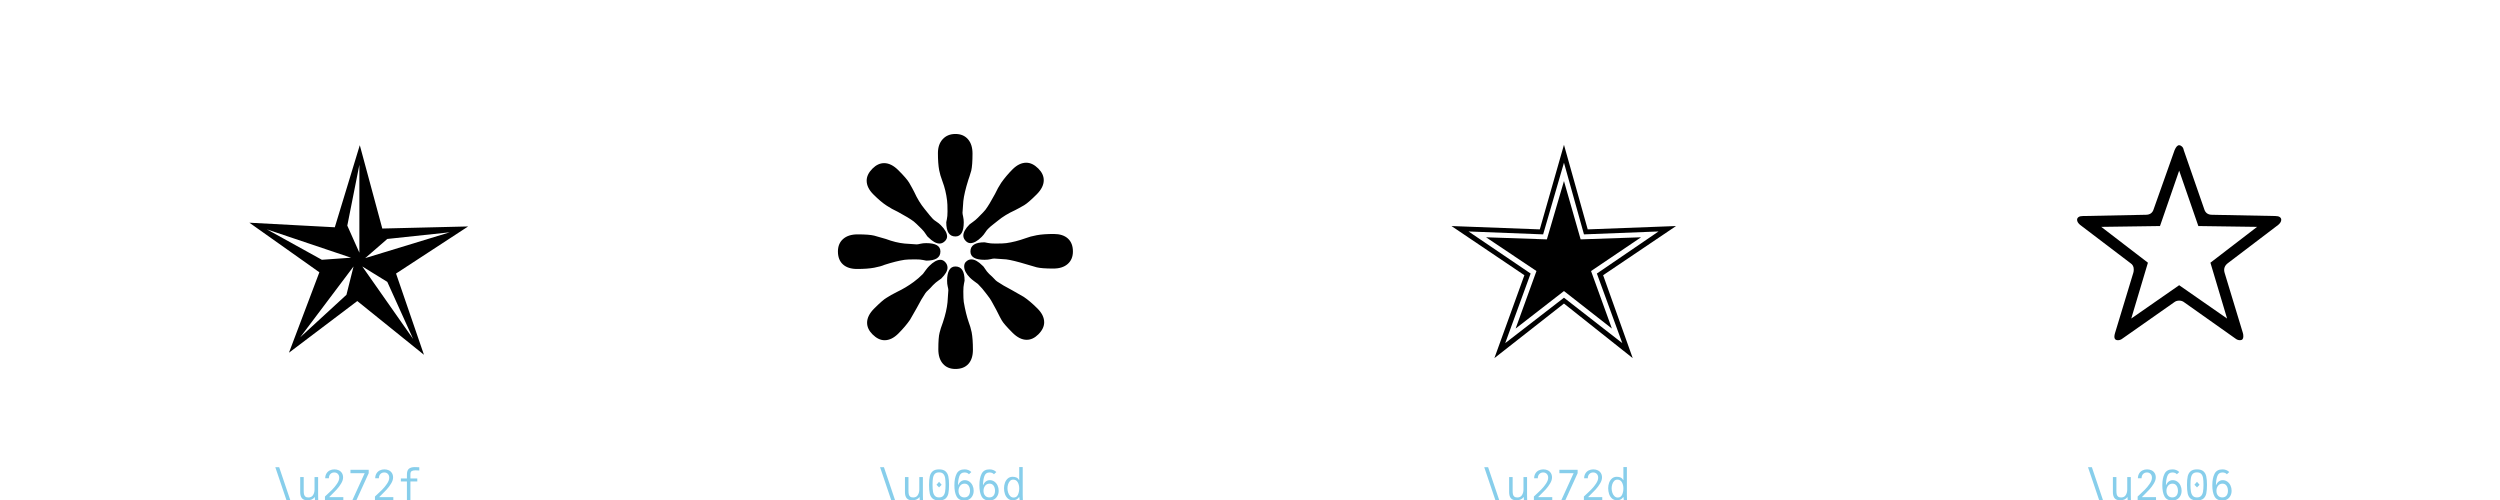 <?xml version="1.0" encoding="UTF-8"?>
<svg xmlns="http://www.w3.org/2000/svg" xmlns:xlink="http://www.w3.org/1999/xlink" width="600pt" height="120pt" viewBox="0 0 600 120" version="1.1">
<defs>
<g>
<symbol overflow="visible" id="glyph4382990-0">
<path style="stroke:none;" d="M 3.602 17 L 3.602 -72.5 L 56.398 -72.5 L 56.398 17 Z M 8.801 11.801 L 51.199 11.801 L 51.199 -67.301 L 8.801 -67.301 Z M 16.301 -45 C 16.234 -50.066 17.602 -53.367 20.398 -54.898 C 23.199 -56.434 26.168 -57.199 29.301 -57.199 C 33.566 -57.199 36.867 -56.215 39.199 -54.25 C 41.531 -52.285 42.699 -49.465 42.699 -45.801 C 42.699 -43.535 42.117 -41.516 40.949 -39.75 C 39.781 -37.984 38.102 -35.965 35.898 -33.699 L 34.199 -31.898 C 33.199 -31.098 32.535 -30.434 32.199 -29.898 C 31.867 -29.367 31.699 -28.602 31.699 -27.602 L 31.699 -25 L 26 -25 L 26 -27.602 C 26 -28.801 26.035 -29.699 26.102 -30.301 C 26.168 -30.898 26.434 -31.535 26.898 -32.199 C 27.367 -33 28.016 -33.816 28.852 -34.648 C 29.684 -35.484 30.5 -36.266 31.301 -37 C 33.102 -38.602 34.418 -40 35.25 -41.199 C 36.082 -42.398 36.5 -43.832 36.5 -45.5 C 36.5 -47.5 35.832 -49.035 34.5 -50.102 C 33.168 -51.168 31.234 -51.699 28.699 -51.699 C 26.965 -51.699 25.418 -51.168 24.051 -50.102 C 22.684 -49.035 22.035 -47.332 22.102 -45 Z M 34.699 -16.301 C 34.699 -14.898 34.184 -13.699 33.148 -12.699 C 32.117 -11.699 30.898 -11.199 29.5 -11.199 C 28.102 -11.199 26.898 -11.699 25.898 -12.699 C 24.898 -13.699 24.398 -14.898 24.398 -16.301 C 24.398 -17.168 24.602 -17.934 25 -18.602 C 25.199 -19.469 25.566 -20.102 26.102 -20.5 C 26.633 -20.898 27.367 -21.168 28.301 -21.301 C 28.566 -21.367 28.965 -21.398 29.5 -21.398 C 30.898 -21.398 32.117 -20.898 33.148 -19.898 C 34.184 -18.898 34.699 -17.699 34.699 -16.301 Z M 23.199 -10.199 C 24.602 -10.199 25.801 -9.699 26.801 -8.699 C 27.801 -7.699 28.301 -6.5 28.301 -5.102 C 28.301 -3.633 27.801 -2.398 26.801 -1.398 C 25.801 -0.398 24.602 0.102 23.199 0.102 C 21.801 0.102 20.602 -0.398 19.602 -1.398 C 18.602 -2.398 18.102 -3.633 18.102 -5.102 C 18.102 -6.5 18.602 -7.699 19.602 -8.699 C 20.602 -9.699 21.801 -10.199 23.199 -10.199 Z M 35.801 -10.199 C 37.199 -10.199 38.418 -9.699 39.449 -8.699 C 40.484 -7.699 41 -6.5 41 -5.102 C 41 -3.633 40.484 -2.398 39.449 -1.398 C 38.418 -0.398 37.199 0.102 35.801 0.102 C 34.398 0.102 33.199 -0.398 32.199 -1.398 C 31.199 -2.398 30.699 -3.633 30.699 -5.102 C 30.699 -6.5 31.199 -7.699 32.199 -8.699 C 33.199 -9.699 34.398 -10.199 35.801 -10.199 Z M 35.801 -10.199 "/>
</symbol>
<symbol overflow="visible" id="glyph4382990-1">
<path style="stroke:none;" d="M 38.801 -19.5 L 45.5 0 L 29.5 -12.898 L 13.102 -0.5 L 20.398 -19.801 L 3.602 -31.699 L 24.102 -30.602 L 30.102 -50.301 L 35.5 -30.301 L 56.102 -30.801 Z M 27.102 -31 L 30 -24.5 L 30 -45.602 Z M 7.801 -30.102 L 21 -22.801 L 28 -23.301 Z M 36.699 -27.801 L 31.398 -23.199 L 51.699 -29.398 Z M 28.602 -21.199 L 15.801 -4.199 L 26.898 -14.398 Z M 30.699 -21.199 L 42.898 -3.801 L 36.699 -17.5 Z M 30.699 -21.199 "/>
</symbol>
<symbol overflow="visible" id="glyph4382990-2">
<path style="stroke:none;" d="M 30 -31.102 C 28.535 -31.102 27.801 -32.234 27.801 -34.5 C 27.801 -34.566 27.852 -34.816 27.949 -35.25 C 28.051 -35.684 28.102 -36.301 28.102 -37.102 C 28.102 -38.367 28.066 -39.234 28 -39.699 C 27.801 -41.367 27.434 -42.898 26.898 -44.301 C 26.5 -45.367 26.234 -46.266 26.102 -47 C 25.902 -48.066 25.801 -49.434 25.801 -51.102 C 25.801 -52.5 26.184 -53.617 26.949 -54.449 C 27.715 -55.281 28.734 -55.699 30 -55.699 C 31.266 -55.699 32.266 -55.285 33 -54.449 C 33.734 -53.617 34.102 -52.465 34.102 -51 C 34.102 -49.133 34 -47.766 33.801 -46.898 C 33.469 -45.766 33.234 -45.035 33.102 -44.699 C 32.434 -42.566 32.035 -40.867 31.898 -39.602 L 31.699 -36.801 C 31.699 -36.602 31.75 -36.285 31.852 -35.852 C 31.949 -35.418 32 -34.965 32 -34.5 C 32 -32.234 31.332 -31.102 30 -31.102 Z M 32.5 -30 C 32.102 -30.398 31.898 -30.832 31.898 -31.301 C 31.898 -32.102 32.398 -33 33.398 -34 C 33.465 -34.066 33.715 -34.25 34.148 -34.551 C 34.582 -34.852 35 -35.199 35.398 -35.602 C 36.465 -36.668 37.066 -37.301 37.199 -37.5 C 37.801 -38.301 38.566 -39.566 39.5 -41.301 C 39.965 -42.301 40.465 -43.199 41 -44 C 41.801 -45.133 42.699 -46.199 43.699 -47.199 C 44.766 -48.266 45.867 -48.801 47 -48.801 C 48 -48.801 48.965 -48.332 49.898 -47.398 C 50.766 -46.531 51.199 -45.602 51.199 -44.602 C 51.199 -43.469 50.633 -42.332 49.5 -41.199 C 48.168 -39.867 47.168 -39 46.5 -38.602 C 46.035 -38.332 45.617 -38.102 45.25 -37.898 C 44.883 -37.699 44.566 -37.535 44.301 -37.398 C 42.699 -36.668 41.332 -35.832 40.199 -34.898 C 39.801 -34.566 39.398 -34.25 39 -33.949 C 38.602 -33.648 38.199 -33.301 37.801 -32.898 C 37.602 -32.699 37.383 -32.418 37.148 -32.051 C 36.918 -31.684 36.633 -31.332 36.301 -31 C 35.301 -30 34.398 -29.5 33.602 -29.5 C 33.199 -29.5 32.832 -29.668 32.5 -30 Z M 27.5 -30 C 27.102 -29.602 26.668 -29.398 26.199 -29.398 C 25.398 -29.398 24.5 -29.898 23.5 -30.898 C 23.367 -30.965 23.168 -31.215 22.898 -31.648 C 22.633 -32.082 22.301 -32.5 21.898 -32.898 C 20.898 -33.898 20.266 -34.5 20 -34.699 C 19.199 -35.301 17.934 -36.066 16.199 -37 C 15.199 -37.465 14.301 -37.965 13.5 -38.5 C 12.566 -39.102 11.5 -40 10.301 -41.199 C 9.234 -42.266 8.699 -43.367 8.699 -44.5 C 8.699 -45.5 9.168 -46.465 10.102 -47.398 C 10.969 -48.266 11.898 -48.699 12.898 -48.699 C 14.031 -48.699 15.168 -48.133 16.301 -47 C 17.633 -45.668 18.5 -44.668 18.898 -44 C 19.168 -43.535 19.398 -43.117 19.602 -42.75 C 19.801 -42.383 19.965 -42.066 20.102 -41.801 C 20.832 -40.199 21.668 -38.832 22.602 -37.699 C 23.602 -36.434 24.266 -35.633 24.602 -35.301 C 24.801 -35.102 25.082 -34.883 25.449 -34.648 C 25.816 -34.418 26.168 -34.133 26.5 -33.801 C 27.5 -32.801 28 -31.898 28 -31.102 C 28 -30.699 27.832 -30.332 27.5 -30 Z M 33.602 -27.5 C 33.602 -28.965 34.734 -29.699 37 -29.699 C 37.066 -29.699 37.316 -29.648 37.75 -29.551 C 38.184 -29.449 38.801 -29.398 39.602 -29.398 C 40.867 -29.398 41.734 -29.434 42.199 -29.5 C 43.668 -29.699 45.234 -30.102 46.898 -30.699 C 47.566 -30.965 48.434 -31.199 49.5 -31.398 C 50.566 -31.598 51.934 -31.699 53.602 -31.699 C 55.066 -31.699 56.199 -31.332 57 -30.602 C 57.801 -29.867 58.199 -28.832 58.199 -27.5 C 58.199 -26.234 57.785 -25.234 56.949 -24.5 C 56.117 -23.766 54.965 -23.398 53.5 -23.398 C 51.633 -23.398 50.301 -23.5 49.5 -23.699 L 47.102 -24.398 C 44.902 -25.066 43.266 -25.465 42.199 -25.602 L 39.301 -25.801 C 39.102 -25.801 38.801 -25.75 38.398 -25.648 C 38 -25.551 37.535 -25.5 37 -25.5 C 34.734 -25.5 33.602 -26.168 33.602 -27.5 Z M 26.398 -27.5 C 26.398 -26.035 25.266 -25.301 23 -25.301 C 22.934 -25.301 22.684 -25.352 22.25 -25.449 C 21.816 -25.551 21.199 -25.602 20.398 -25.602 C 19.133 -25.602 18.266 -25.566 17.801 -25.5 C 16.469 -25.301 14.867 -24.898 13 -24.301 C 12.398 -24.035 11.566 -23.801 10.5 -23.602 C 9.434 -23.402 8.066 -23.301 6.398 -23.301 C 4.934 -23.301 3.801 -23.668 3 -24.398 C 2.199 -25.133 1.801 -26.168 1.801 -27.5 C 1.801 -28.766 2.215 -29.766 3.051 -30.5 C 3.883 -31.234 5.035 -31.602 6.5 -31.602 C 8.367 -31.602 9.699 -31.5 10.5 -31.301 L 13.301 -30.5 C 14.898 -29.898 16.398 -29.535 17.801 -29.398 L 20.699 -29.199 C 20.898 -29.199 21.199 -29.25 21.602 -29.352 C 22 -29.449 22.465 -29.5 23 -29.5 C 25.266 -29.5 26.398 -28.832 26.398 -27.5 Z M 32.5 -25 C 32.898 -25.398 33.332 -25.602 33.801 -25.602 C 34.602 -25.602 35.5 -25.102 36.5 -24.102 C 36.633 -24.035 36.832 -23.785 37.102 -23.352 C 37.367 -22.918 37.699 -22.5 38.102 -22.102 C 38.633 -21.633 39.035 -21.25 39.301 -20.949 C 39.566 -20.648 39.801 -20.434 40 -20.301 C 40.867 -19.699 42.066 -19 43.602 -18.199 C 45.266 -17.266 46.199 -16.734 46.398 -16.602 C 47.398 -15.934 48.5 -15 49.699 -13.801 C 50.766 -12.734 51.301 -11.633 51.301 -10.5 C 51.301 -9.5 50.832 -8.535 49.898 -7.602 C 49.031 -6.734 48.102 -6.301 47.102 -6.301 C 45.969 -6.301 44.832 -6.867 43.699 -8 C 42.301 -9.398 41.434 -10.398 41.102 -11 C 40.969 -11.199 40.535 -12.035 39.801 -13.5 C 39.602 -13.832 39.301 -14.383 38.898 -15.148 C 38.5 -15.918 37.965 -16.699 37.301 -17.5 C 36.766 -18.234 36.133 -18.965 35.398 -19.699 C 35.133 -19.898 34.816 -20.133 34.449 -20.398 C 34.082 -20.668 33.766 -20.934 33.5 -21.199 C 32.566 -22.133 32.102 -23.035 32.102 -23.898 C 32.102 -24.367 32.234 -24.734 32.5 -25 Z M 27.5 -25 C 27.898 -24.602 28.102 -24.133 28.102 -23.602 C 28.102 -22.867 27.602 -22 26.602 -21 C 26.535 -20.934 26.301 -20.766 25.898 -20.5 C 25.5 -20.234 25.066 -19.867 24.602 -19.398 C 24.133 -18.867 23.75 -18.465 23.449 -18.199 C 23.148 -17.934 22.934 -17.699 22.801 -17.5 C 22.199 -16.633 21.5 -15.434 20.699 -13.898 C 19.766 -12.234 19.234 -11.301 19.102 -11.102 C 18.367 -10.035 17.434 -8.934 16.301 -7.801 C 15.234 -6.734 14.133 -6.199 13 -6.199 C 12 -6.199 11.035 -6.668 10.102 -7.602 C 9.234 -8.469 8.801 -9.398 8.801 -10.398 C 8.801 -11.531 9.367 -12.668 10.5 -13.801 C 11.898 -15.199 12.898 -16.066 13.5 -16.398 C 14.102 -16.801 14.934 -17.266 16 -17.801 C 17.398 -18.469 18.734 -19.266 20 -20.199 C 20.734 -20.734 21.465 -21.367 22.199 -22.102 C 22.398 -22.367 22.633 -22.684 22.898 -23.051 C 23.168 -23.418 23.434 -23.734 23.699 -24 C 24.699 -25 25.602 -25.5 26.398 -25.5 C 26.801 -25.5 27.168 -25.332 27.5 -25 Z M 30 -23.898 C 31.465 -23.898 32.199 -22.766 32.199 -20.5 C 32.199 -20.434 32.148 -20.184 32.051 -19.75 C 31.949 -19.316 31.898 -18.699 31.898 -17.898 C 31.898 -16.699 31.934 -15.867 32 -15.398 C 32.332 -13.465 32.734 -11.832 33.199 -10.5 C 33.465 -9.832 33.699 -9.035 33.898 -8.102 C 34.098 -7.035 34.199 -5.633 34.199 -3.898 C 34.199 -2.434 33.832 -1.301 33.102 -0.5 C 32.367 0.301 31.332 0.699 30 0.699 C 28.734 0.699 27.734 0.285 27 -0.551 C 26.266 -1.383 25.898 -2.535 25.898 -4 C 25.898 -5.934 26 -7.266 26.199 -8 C 26.332 -8.602 26.602 -9.434 27 -10.5 C 27.602 -12.301 27.965 -13.898 28.102 -15.301 L 28.301 -18.199 C 28.301 -18.398 28.25 -18.699 28.148 -19.102 C 28.051 -19.5 28 -19.965 28 -20.5 C 28 -21.566 28.168 -22.398 28.5 -23 C 28.832 -23.602 29.332 -23.898 30 -23.898 Z M 30 -23.898 "/>
</symbol>
<symbol overflow="visible" id="glyph4382990-3">
<path style="stroke:none;" d="M 29.801 -12.398 L 13.102 0.699 L 20.301 -19.199 L 2.801 -31 L 24 -30.199 L 29.801 -50.5 L 35.5 -30.199 L 56.699 -31 L 39.199 -19.199 L 46.301 0.699 Z M 21.801 -19.602 L 15.699 -2.898 L 29.801 -13.801 L 43.801 -2.898 L 37.699 -19.602 L 52.5 -29.699 L 34.602 -29 L 29.801 -46.199 L 24.801 -29 L 6.898 -29.699 Z M 29.801 -15.398 L 18.199 -6.398 L 23.199 -20.199 L 11.102 -28.301 L 25.699 -27.801 L 29.801 -41.801 L 33.801 -27.801 L 48.301 -28.301 L 36.301 -20.199 L 41.301 -6.398 Z M 29.801 -15.398 "/>
</symbol>
<symbol overflow="visible" id="glyph4382990-4">
<path style="stroke:none;" d="M 16.398 -3.898 C 16.066 -3.633 15.699 -3.5 15.301 -3.5 C 14.5 -3.5 14.266 -4.066 14.602 -5.199 L 19 -19.699 C 19.066 -19.898 19.102 -20.168 19.102 -20.5 C 19.102 -21.168 18.832 -21.668 18.301 -22 L 6.199 -31.199 C 5.734 -31.602 5.5 -32 5.5 -32.398 C 5.5 -32.668 5.617 -32.883 5.852 -33.051 C 6.082 -33.219 6.434 -33.301 6.898 -33.301 L 22 -33.602 C 23 -33.602 23.633 -34.066 23.898 -35 L 28.898 -49.102 C 29.234 -49.902 29.602 -50.301 30 -50.301 C 30.199 -50.301 30.418 -50.199 30.648 -50 C 30.883 -49.801 31.035 -49.5 31.102 -49.102 L 36 -35 C 36.266 -34.066 36.898 -33.602 37.898 -33.602 L 53.102 -33.301 C 53.566 -33.301 53.918 -33.215 54.148 -33.051 C 54.383 -32.883 54.5 -32.668 54.5 -32.398 C 54.5 -32 54.266 -31.602 53.801 -31.199 L 41.699 -22 C 40.898 -21.398 40.633 -20.633 40.898 -19.699 L 45.301 -5.199 C 45.367 -5 45.398 -4.734 45.398 -4.398 C 45.398 -3.801 45.133 -3.5 44.602 -3.5 C 44.199 -3.5 43.832 -3.633 43.5 -3.898 L 31.199 -12.602 C 30.867 -12.867 30.465 -13 30 -13 C 29.535 -13 29.133 -12.867 28.801 -12.602 Z M 22.5 -22.102 L 18.5 -8.699 L 30 -16.699 L 41.5 -8.699 L 37.5 -22.102 L 48.699 -30.699 L 34.602 -30.898 L 30 -44.199 L 25.398 -30.898 L 11.301 -30.699 Z M 22.5 -22.102 "/>
</symbol>
<symbol overflow="visible" id="glyph4382991-0">
<path style="stroke:none;" d="M 0.359 1.699 L 0.359 -7.25 L 5.641 -7.25 L 5.641 1.699 Z M 0.879 1.18 L 5.121 1.18 L 5.121 -6.73 L 0.879 -6.73 Z M 1.629 -4.5 C 1.621 -5.008 1.762 -5.336 2.039 -5.488 C 2.32 -5.645 2.617 -5.719 2.93 -5.719 C 3.355 -5.719 3.688 -5.621 3.922 -5.426 C 4.152 -5.23 4.27 -4.945 4.27 -4.578 C 4.27 -4.352 4.211 -4.152 4.094 -3.977 C 3.977 -3.801 3.809 -3.598 3.59 -3.371 L 3.422 -3.191 C 3.32 -3.109 3.254 -3.043 3.219 -2.988 C 3.188 -2.938 3.172 -2.859 3.172 -2.762 L 3.172 -2.5 L 2.602 -2.5 L 2.602 -2.762 C 2.602 -2.879 2.602 -2.969 2.609 -3.031 C 2.617 -3.09 2.645 -3.152 2.691 -3.219 C 2.738 -3.301 2.801 -3.383 2.887 -3.465 C 2.969 -3.547 3.051 -3.625 3.129 -3.699 C 3.309 -3.859 3.441 -4 3.523 -4.121 C 3.609 -4.242 3.648 -4.383 3.648 -4.551 C 3.648 -4.75 3.582 -4.902 3.449 -5.012 C 3.316 -5.117 3.125 -5.172 2.871 -5.172 C 2.695 -5.172 2.543 -5.117 2.406 -5.012 C 2.27 -4.902 2.203 -4.734 2.211 -4.5 Z M 3.469 -1.629 C 3.469 -1.488 3.418 -1.371 3.316 -1.27 C 3.211 -1.168 3.09 -1.121 2.949 -1.121 C 2.809 -1.121 2.691 -1.172 2.59 -1.27 C 2.488 -1.371 2.441 -1.488 2.441 -1.629 C 2.441 -1.715 2.461 -1.793 2.5 -1.859 C 2.52 -1.945 2.559 -2.012 2.609 -2.051 C 2.664 -2.09 2.738 -2.117 2.828 -2.129 C 2.855 -2.137 2.898 -2.141 2.949 -2.141 C 3.09 -2.141 3.211 -2.09 3.316 -1.988 C 3.418 -1.891 3.469 -1.77 3.469 -1.629 Z M 2.32 -1.02 C 2.461 -1.02 2.578 -0.969 2.68 -0.871 C 2.781 -0.77 2.828 -0.648 2.828 -0.512 C 2.828 -0.363 2.781 -0.238 2.68 -0.141 C 2.578 -0.039 2.461 0.012 2.32 0.012 C 2.18 0.012 2.059 -0.039 1.961 -0.141 C 1.859 -0.238 1.809 -0.363 1.809 -0.512 C 1.809 -0.652 1.859 -0.77 1.961 -0.871 C 2.059 -0.969 2.18 -1.02 2.32 -1.02 Z M 3.578 -1.02 C 3.719 -1.02 3.84 -0.969 3.945 -0.871 C 4.047 -0.77 4.102 -0.648 4.102 -0.512 C 4.102 -0.363 4.047 -0.238 3.945 -0.141 C 3.84 -0.039 3.719 0.012 3.578 0.012 C 3.438 0.012 3.32 -0.039 3.219 -0.141 C 3.121 -0.238 3.07 -0.363 3.07 -0.512 C 3.07 -0.652 3.121 -0.77 3.219 -0.871 C 3.32 -0.969 3.441 -1.02 3.578 -1.02 Z M 3.578 -1.02 "/>
</symbol>
<symbol overflow="visible" id="glyph4382991-1">
<path style="stroke:none;" d="M 5.078 1.898 L 4.16 1.898 L 0.852 -7.879 L 1.781 -7.879 Z M 5.078 1.898 "/>
</symbol>
<symbol overflow="visible" id="glyph4382991-2">
<path style="stroke:none;" d="M 2.578 0.07 C 1.961 0.07 1.512 -0.098 1.238 -0.43 C 0.965 -0.762 0.828 -1.254 0.828 -1.898 L 0.828 -5.5 L 1.672 -5.5 L 1.672 -2.238 C 1.672 -1.887 1.695 -1.598 1.746 -1.371 C 1.797 -1.145 1.902 -0.961 2.066 -0.82 C 2.23 -0.68 2.473 -0.609 2.801 -0.609 C 3.301 -0.609 3.672 -0.797 3.91 -1.172 C 4.148 -1.543 4.27 -1.992 4.27 -2.52 L 4.27 -5.5 L 5.129 -5.5 L 5.129 -1.191 C 5.129 -0.969 5.137 -0.699 5.148 -0.379 L 5.16 0 L 4.371 0 L 4.328 -0.73 C 3.961 -0.195 3.379 0.07 2.578 0.07 Z M 2.578 0.07 "/>
</symbol>
<symbol overflow="visible" id="glyph4382991-3">
<path style="stroke:none;" d="M 0.77 -0.84 L 0.988 -1.039 C 1.57 -1.566 2.074 -2.047 2.504 -2.484 C 2.934 -2.922 3.324 -3.398 3.676 -3.922 C 4.023 -4.441 4.199 -4.914 4.199 -5.34 C 4.199 -5.727 4.09 -6.035 3.863 -6.266 C 3.641 -6.496 3.355 -6.609 3.012 -6.609 C 2.629 -6.609 2.316 -6.484 2.074 -6.23 C 1.832 -5.977 1.711 -5.641 1.711 -5.219 L 0.828 -5.219 C 0.836 -5.672 0.941 -6.059 1.141 -6.379 C 1.34 -6.699 1.605 -6.941 1.934 -7.105 C 2.266 -7.27 2.633 -7.352 3.039 -7.352 C 3.414 -7.352 3.758 -7.277 4.074 -7.137 C 4.391 -6.992 4.645 -6.773 4.836 -6.48 C 5.023 -6.188 5.121 -5.828 5.121 -5.41 C 5.121 -4.965 4.969 -4.484 4.664 -3.977 C 4.363 -3.465 4.008 -2.988 3.602 -2.539 C 3.195 -2.094 2.707 -1.598 2.141 -1.051 L 1.781 -0.691 L 5.18 -0.691 L 5.18 0.051 L 0.77 0.051 Z M 0.77 -0.84 "/>
</symbol>
<symbol overflow="visible" id="glyph4382991-4">
<path style="stroke:none;" d="M 2.34 0 L 1.371 0 L 4.301 -6.43 L 0.891 -6.43 L 0.891 -7.25 L 5.27 -7.25 L 5.27 -6.441 Z M 2.34 0 "/>
</symbol>
<symbol overflow="visible" id="glyph4382991-5">
<path style="stroke:none;" d="M 2.441 0 L 2.441 -4.441 L 0.988 -4.441 L 0.988 -5.172 L 2.441 -5.172 L 2.441 -6.102 C 2.441 -6.773 2.602 -7.242 2.922 -7.504 C 3.242 -7.77 3.715 -7.898 4.34 -7.898 C 4.762 -7.898 5.117 -7.887 5.41 -7.859 L 5.41 -7.078 C 5.09 -7.105 4.785 -7.121 4.488 -7.121 C 4.09 -7.121 3.789 -7.059 3.586 -6.934 C 3.383 -6.812 3.281 -6.562 3.281 -6.191 L 3.281 -5.172 L 4.93 -5.172 L 4.93 -4.441 L 3.281 -4.441 L 3.281 0 Z M 2.441 0 "/>
</symbol>
<symbol overflow="visible" id="glyph4382991-6">
<path style="stroke:none;" d="M 3.012 0.102 C 2.324 0.102 1.809 -0.047 1.461 -0.344 C 1.113 -0.641 0.887 -1.055 0.773 -1.578 C 0.664 -2.105 0.609 -2.801 0.609 -3.66 C 0.609 -4.48 0.668 -5.148 0.785 -5.672 C 0.902 -6.191 1.137 -6.602 1.484 -6.898 C 1.836 -7.199 2.344 -7.352 3.012 -7.352 C 3.676 -7.352 4.184 -7.203 4.535 -6.906 C 4.887 -6.609 5.117 -6.199 5.234 -5.676 C 5.352 -5.152 5.41 -4.48 5.41 -3.66 C 5.41 -2.801 5.355 -2.105 5.246 -1.578 C 5.137 -1.051 4.906 -0.641 4.559 -0.344 C 4.211 -0.047 3.695 0.102 3.012 0.102 Z M 3.012 -0.621 C 3.449 -0.621 3.785 -0.746 4.012 -0.996 C 4.238 -1.246 4.387 -1.582 4.461 -2.012 C 4.535 -2.438 4.57 -2.988 4.57 -3.66 C 4.57 -4.34 4.535 -4.887 4.465 -5.297 C 4.395 -5.707 4.25 -6.031 4.023 -6.27 C 3.801 -6.512 3.465 -6.629 3.012 -6.629 C 2.559 -6.629 2.219 -6.512 1.996 -6.27 C 1.773 -6.031 1.625 -5.703 1.555 -5.297 C 1.484 -4.887 1.449 -4.34 1.449 -3.66 C 1.449 -2.988 1.488 -2.438 1.559 -2.012 C 1.633 -1.582 1.785 -1.246 2.012 -0.996 C 2.238 -0.746 2.57 -0.621 3.012 -0.621 Z M 3.629 -3.66 L 3.012 -3.02 L 2.391 -3.66 L 3.012 -4.371 Z M 3.629 -3.66 "/>
</symbol>
<symbol overflow="visible" id="glyph4382991-7">
<path style="stroke:none;" d="M 3.102 0.121 C 2.199 0.121 1.574 -0.203 1.219 -0.855 C 0.867 -1.504 0.691 -2.395 0.691 -3.52 C 0.691 -4.672 0.867 -5.602 1.227 -6.301 C 1.582 -7 2.215 -7.352 3.129 -7.352 C 3.777 -7.352 4.32 -7.137 4.762 -6.711 L 4.18 -6.18 C 3.941 -6.465 3.582 -6.609 3.109 -6.609 C 2.496 -6.609 2.086 -6.309 1.879 -5.699 C 1.672 -5.094 1.562 -4.367 1.551 -3.52 C 1.93 -4.348 2.477 -4.762 3.191 -4.762 C 3.605 -4.762 3.973 -4.645 4.297 -4.41 C 4.617 -4.176 4.871 -3.867 5.051 -3.48 C 5.23 -3.094 5.32 -2.676 5.32 -2.23 C 5.32 -1.777 5.227 -1.371 5.039 -1.016 C 4.852 -0.66 4.594 -0.379 4.262 -0.18 C 3.926 0.02 3.539 0.121 3.102 0.121 Z M 3.078 -0.621 C 3.52 -0.621 3.855 -0.766 4.09 -1.055 C 4.324 -1.344 4.441 -1.73 4.441 -2.211 C 4.441 -2.695 4.328 -3.102 4.105 -3.43 C 3.883 -3.758 3.555 -3.922 3.121 -3.922 C 2.68 -3.922 2.328 -3.754 2.07 -3.422 C 1.809 -3.086 1.68 -2.676 1.68 -2.191 C 1.68 -1.723 1.805 -1.344 2.055 -1.055 C 2.305 -0.766 2.648 -0.621 3.078 -0.621 Z M 3.078 -0.621 "/>
</symbol>
<symbol overflow="visible" id="glyph4382991-8">
<path style="stroke:none;" d="M 2.699 0.059 C 2.234 0.059 1.84 -0.078 1.523 -0.355 C 1.207 -0.633 0.977 -0.988 0.824 -1.43 C 0.676 -1.871 0.602 -2.332 0.602 -2.82 C 0.602 -3.285 0.676 -3.73 0.828 -4.148 C 0.984 -4.57 1.215 -4.91 1.523 -5.176 C 1.836 -5.438 2.215 -5.57 2.672 -5.57 C 3.051 -5.57 3.363 -5.508 3.613 -5.387 C 3.863 -5.262 4.078 -5.047 4.25 -4.738 L 4.25 -7.898 L 5.09 -7.898 L 5.09 -1.199 C 5.09 -1.031 5.098 -0.777 5.109 -0.43 L 5.121 0 L 4.352 0 L 4.25 -0.738 C 4.043 -0.445 3.824 -0.238 3.59 -0.121 C 3.355 0 3.059 0.059 2.699 0.059 Z M 2.91 -0.59 C 3.391 -0.59 3.734 -0.812 3.941 -1.262 C 4.148 -1.707 4.25 -2.215 4.25 -2.781 C 4.25 -3.34 4.133 -3.832 3.895 -4.254 C 3.656 -4.68 3.293 -4.891 2.801 -4.891 C 2.492 -4.891 2.238 -4.785 2.035 -4.57 C 1.832 -4.355 1.68 -4.09 1.578 -3.77 C 1.48 -3.449 1.43 -3.125 1.43 -2.801 C 1.43 -2.453 1.484 -2.109 1.594 -1.77 C 1.703 -1.43 1.871 -1.148 2.094 -0.926 C 2.316 -0.703 2.59 -0.59 2.91 -0.59 Z M 2.91 -0.59 "/>
</symbol>
</g>
</defs>
<g id="surface4749">
<g style="fill:rgb(0%,0%,0%);fill-opacity:1;">
  <use xlink:href="#glyph4382990-1" x="56.25" y="85.148"/>
</g>
<g style="fill:rgb(52.941%,80.784%,92.157%);fill-opacity:1;">
  <use xlink:href="#glyph4382991-1" x="65.219" y="120"/>
  <use xlink:href="#glyph4382991-2" x="71.219" y="120"/>
  <use xlink:href="#glyph4382991-3" x="77.219" y="120"/>
  <use xlink:href="#glyph4382991-4" x="83.219" y="120"/>
  <use xlink:href="#glyph4382991-3" x="89.219" y="120"/>
  <use xlink:href="#glyph4382991-5" x="95.219" y="120"/>
</g>
<g style="fill:rgb(0%,0%,0%);fill-opacity:1;">
  <use xlink:href="#glyph4382990-2" x="199.301" y="87.852"/>
</g>
<g style="fill:rgb(52.941%,80.784%,92.157%);fill-opacity:1;">
  <use xlink:href="#glyph4382991-1" x="210.363" y="120"/>
  <use xlink:href="#glyph4382991-2" x="216.363" y="120"/>
  <use xlink:href="#glyph4382991-6" x="222.363" y="120"/>
  <use xlink:href="#glyph4382991-7" x="228.363" y="120"/>
  <use xlink:href="#glyph4382991-7" x="234.363" y="120"/>
  <use xlink:href="#glyph4382991-8" x="240.363" y="120"/>
</g>
<g style="fill:rgb(0%,0%,0%);fill-opacity:1;">
  <use xlink:href="#glyph4382990-3" x="345.551" y="85.25"/>
</g>
<g style="fill:rgb(52.941%,80.784%,92.157%);fill-opacity:1;">
  <use xlink:href="#glyph4382991-1" x="355.363" y="120"/>
  <use xlink:href="#glyph4382991-2" x="361.363" y="120"/>
  <use xlink:href="#glyph4382991-3" x="367.363" y="120"/>
  <use xlink:href="#glyph4382991-4" x="373.363" y="120"/>
  <use xlink:href="#glyph4382991-3" x="379.363" y="120"/>
  <use xlink:href="#glyph4382991-8" x="385.363" y="120"/>
</g>
<g style="fill:rgb(0%,0%,0%);fill-opacity:1;">
  <use xlink:href="#glyph4382990-4" x="493" y="85.148"/>
</g>
<g style="fill:rgb(52.941%,80.784%,92.157%);fill-opacity:1;">
  <use xlink:href="#glyph4382991-1" x="500.266" y="120"/>
  <use xlink:href="#glyph4382991-2" x="506.266" y="120"/>
  <use xlink:href="#glyph4382991-3" x="512.266" y="120"/>
  <use xlink:href="#glyph4382991-7" x="518.266" y="120"/>
  <use xlink:href="#glyph4382991-6" x="524.266" y="120"/>
  <use xlink:href="#glyph4382991-7" x="530.266" y="120"/>
</g>
</g>
</svg>
